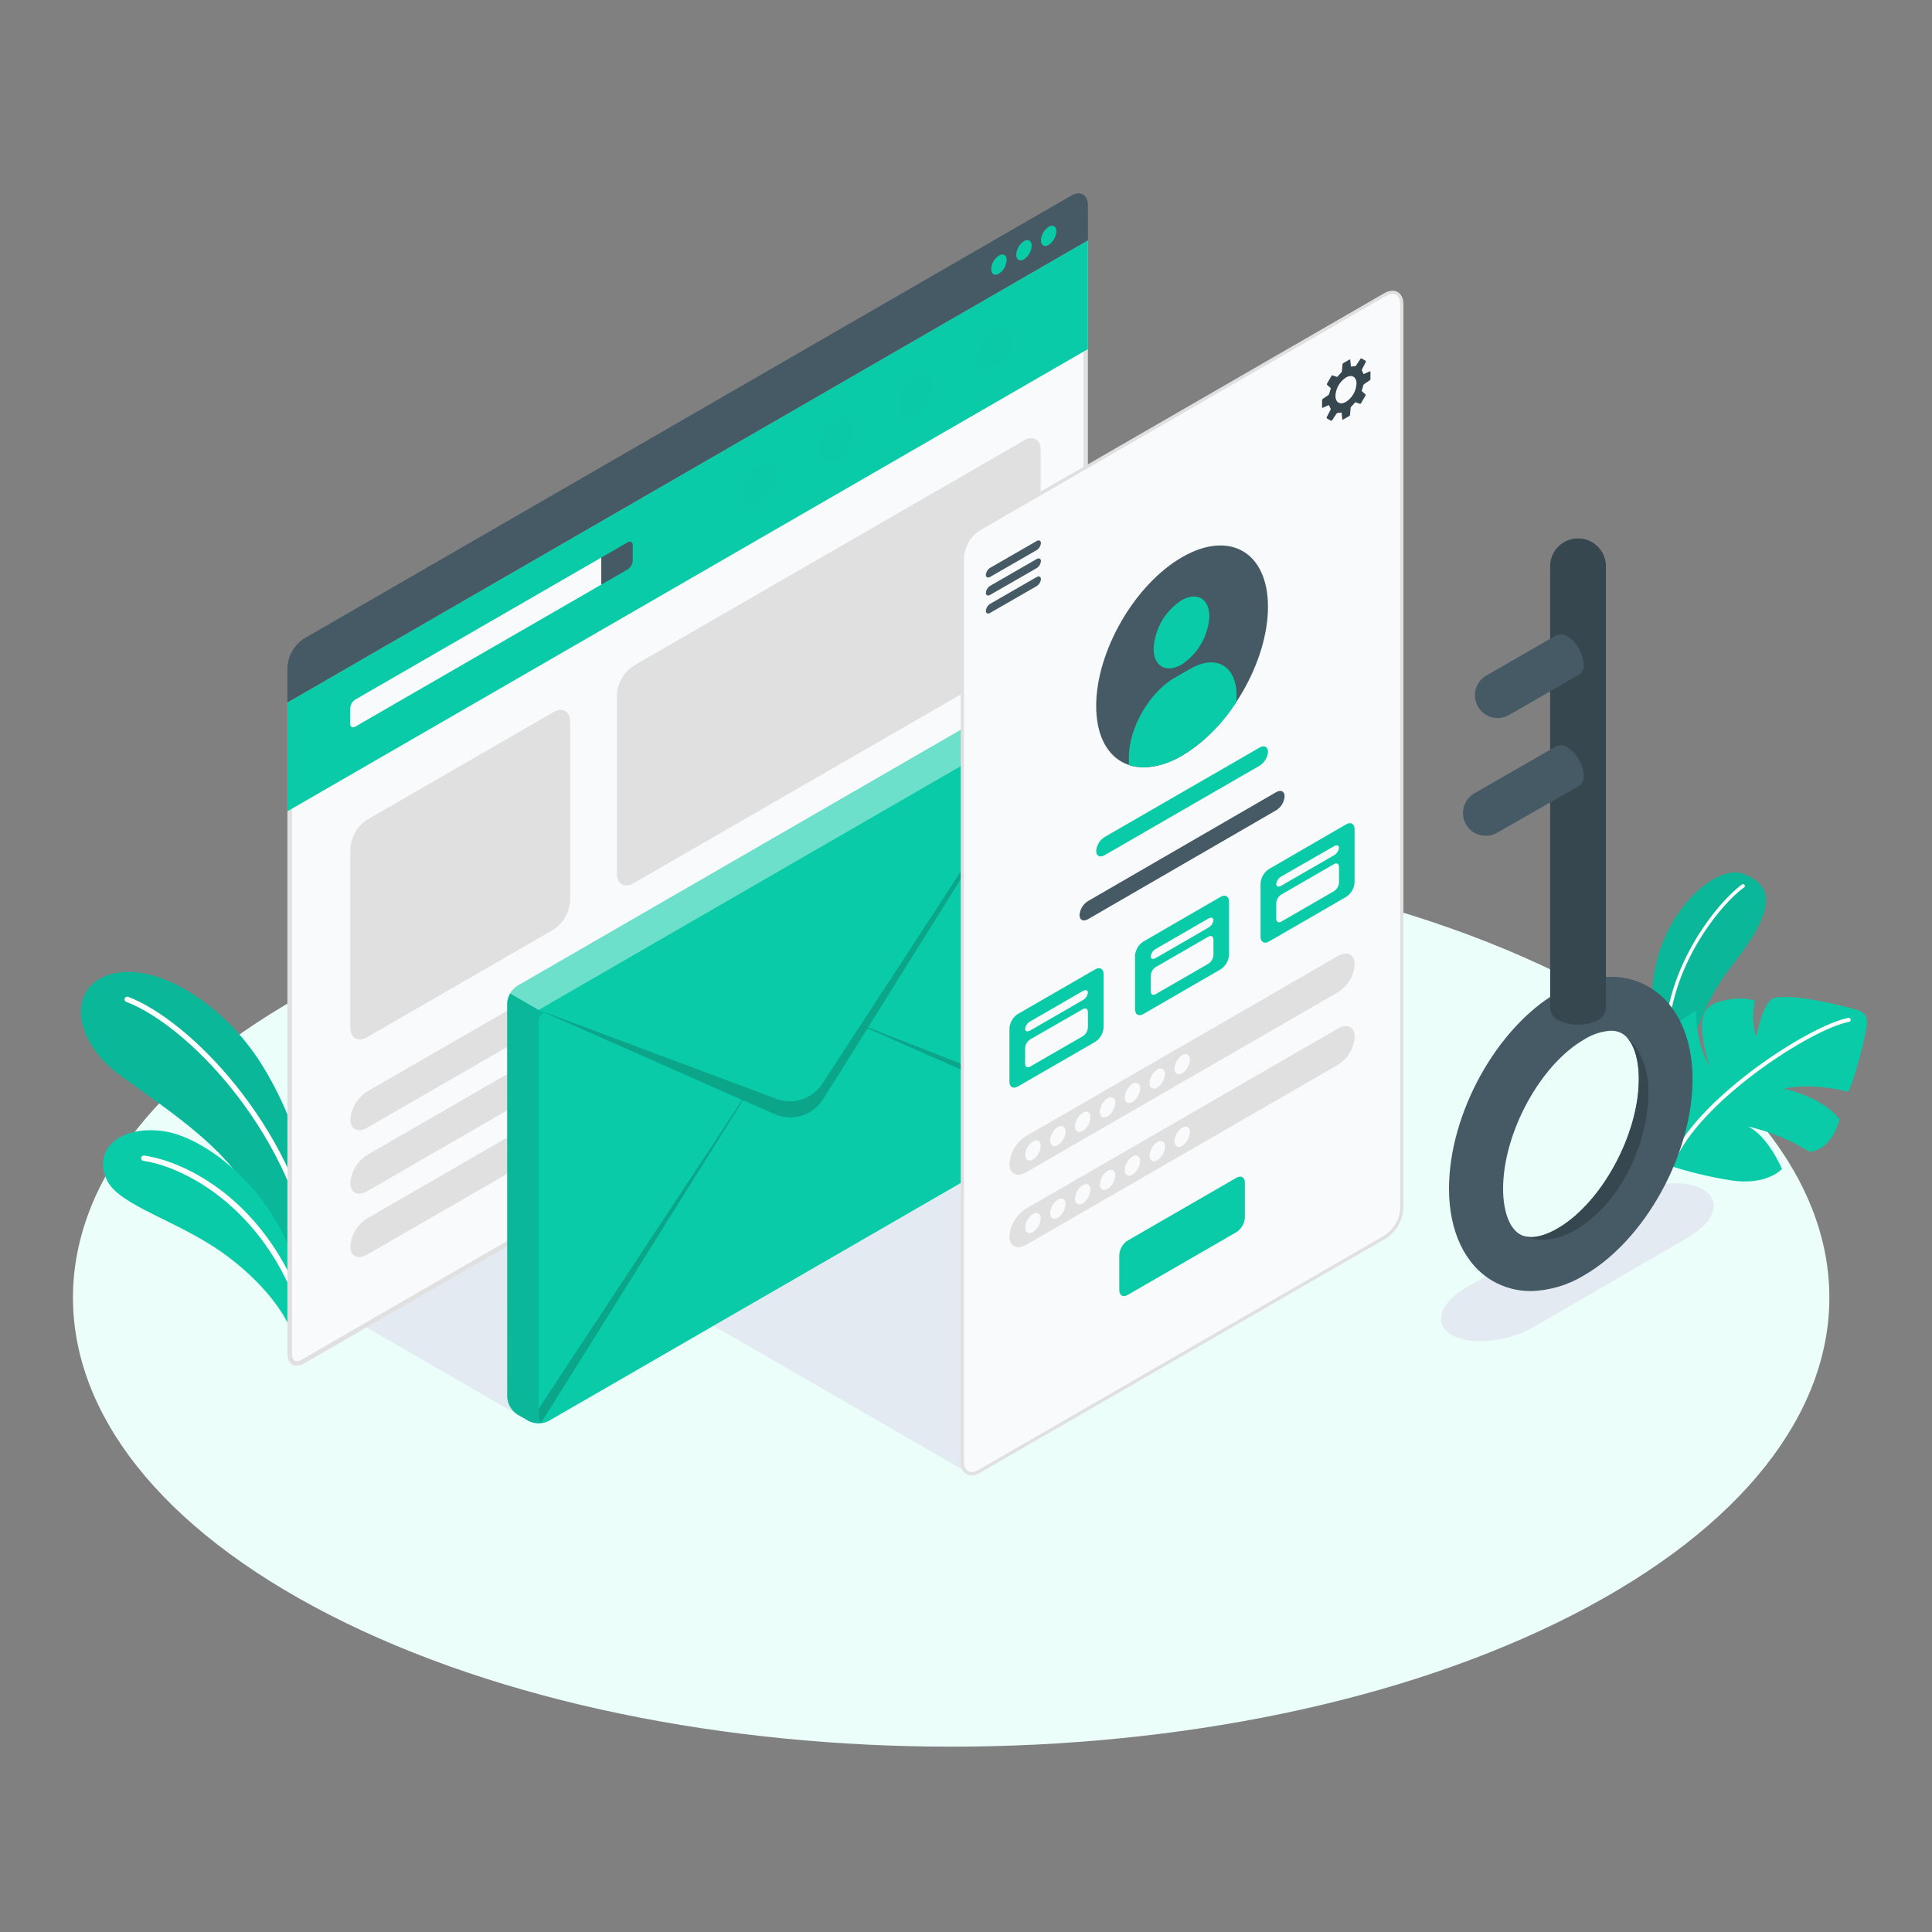 <svg width="700" height="700" viewBox="0 0 700 700" fill="none" xmlns="http://www.w3.org/2000/svg">
<rect x="0" y="0" width="700" height="700" fill="#808080" stroke="none"/>
<path d="M119.63 585.2C243.894 648.732 445.368 648.732 569.618 585.2C693.868 521.668 693.882 418.6 569.618 355.138C445.354 291.676 243.894 291.606 119.63 355.138C-4.634 418.67 -4.62 521.682 119.63 585.2Z" fill="#EBFEFA"/>
<path d="M526.022 483.714C532.84 487.648 546.224 486.29 555.912 480.69L611.8 448.224C621.502 442.624 623.826 434.896 617.008 430.948C610.19 427 596.82 428.4 587.118 434L531.258 466.494C521.556 472.052 519.218 479.78 526.022 483.714Z" fill="#E4EAF1"/>
<path d="M189.434 513.66L132.566 480.83L189.434 448V513.66Z" fill="#E4EAF1"/>
<path d="M350.168 533.302L258.51 480.354L350.182 427.504L350.168 533.302Z" fill="#E4EAF1"/>
<path d="M112.504 436.898C112.672 423.598 103.376 395.92 89.782 378.49C76.188 361.06 54.6 348.166 39.2 353.248C24.78 357.994 26.11 376.838 43.4 389.536C60.69 402.234 86.66 418.222 94.066 439.936L109.816 466.536L112.504 436.898Z" fill="#0ACBA7"/>
<path opacity="0.1" d="M112.504 436.898C112.672 423.598 103.376 395.92 89.782 378.49C76.188 361.06 54.6 348.166 39.2 353.248C24.78 357.994 26.11 376.838 43.4 389.536C60.69 402.234 86.66 418.222 94.066 439.936L109.816 466.536L112.504 436.898Z" fill="#101218"/>
<path d="M113.274 455.112C113.062 455.093 112.861 455.005 112.704 454.861C112.547 454.716 112.442 454.524 112.406 454.314C104.006 408.8 67.746 371.448 45.864 363.034C45.732 362.998 45.609 362.935 45.502 362.848C45.396 362.761 45.309 362.653 45.247 362.531C45.185 362.409 45.15 362.275 45.143 362.138C45.136 362.001 45.158 361.864 45.207 361.737C45.256 361.609 45.332 361.492 45.428 361.396C45.525 361.299 45.642 361.223 45.769 361.174C45.897 361.125 46.034 361.103 46.171 361.11C46.308 361.117 46.442 361.152 46.564 361.214C68.866 369.796 105.826 407.764 114.31 453.964C114.334 454.089 114.334 454.218 114.308 454.342C114.283 454.467 114.233 454.586 114.161 454.691C114.089 454.797 113.998 454.887 113.891 454.957C113.785 455.026 113.665 455.074 113.54 455.098L113.274 455.112Z" fill="white"/>
<path d="M106.148 484.092C104.104 476.588 95.116 464.142 80.472 453.768C64.26 442.302 43.652 436.87 38.99 428.036C33.39 417.424 42.392 407.568 59.15 409.836C75.908 412.104 105.14 435.4 109.452 469.924L106.148 484.092Z" fill="#0ACBA7"/>
<path d="M109.494 476.28C109.307 476.264 109.128 476.195 108.98 476.081C108.831 475.967 108.718 475.812 108.654 475.636C95.2 436.562 65.688 422.548 51.968 420.602C51.714 420.567 51.484 420.432 51.329 420.227C51.174 420.022 51.107 419.764 51.142 419.51C51.177 419.256 51.312 419.026 51.517 418.871C51.722 418.716 51.98 418.649 52.234 418.684C67.41 420.84 96.768 435.12 110.502 474.992C110.583 475.237 110.566 475.504 110.453 475.737C110.341 475.97 110.143 476.149 109.9 476.238C109.769 476.279 109.631 476.293 109.494 476.28Z" fill="white"/>
<path d="M608.902 399C608.902 399 610.764 371 627.284 350.14C643.804 329.28 642.796 320.74 631.4 316.54C620.004 312.34 593.6 337.47 599.424 371C605.248 404.53 608.902 399 608.902 399Z" fill="#0ACBA7"/>
<path opacity="0.1" d="M608.902 399C608.902 399 610.764 371 627.284 350.14C643.804 329.28 642.796 320.74 631.4 316.54C620.004 312.34 593.6 337.47 599.424 371C605.248 404.53 608.902 399 608.902 399Z" fill="#101218"/>
<path d="M603.848 383.012C603.683 383.013 603.524 382.951 603.402 382.84C603.28 382.728 603.204 382.575 603.19 382.41C601.272 351.526 623.07 326.186 631.19 320.446C631.259 320.396 631.336 320.36 631.419 320.34C631.502 320.321 631.587 320.318 631.671 320.332C631.755 320.347 631.835 320.378 631.906 320.424C631.977 320.47 632.039 320.53 632.086 320.6C632.185 320.742 632.224 320.917 632.196 321.087C632.167 321.257 632.072 321.409 631.932 321.51C623.924 327.11 602.532 351.988 604.436 382.326C604.444 382.496 604.386 382.663 604.273 382.791C604.161 382.919 604.004 382.998 603.834 383.012H603.848Z" fill="white"/>
<path d="M604.408 422.184C611.848 424.615 619.469 426.45 627.2 427.672C639.996 429.688 645.652 423.57 645.652 423.57C645.652 423.57 640.612 411.572 633.346 408.17C641.208 409.936 648.715 413.018 655.55 417.284C655.55 417.284 663.362 417.41 666.47 405.482C666.47 405.482 661.85 398.3 646.31 394.422C646.31 394.422 655.76 392.042 669.382 395.514C670.404 395.92 674.758 380.506 676.074 373.394C677.39 366.282 674.534 366.394 668.99 364.868C663.446 363.342 645.064 359.268 641.592 362.306C638.12 365.344 636.356 375.788 636.356 375.788C634.981 371.513 634.802 366.942 635.838 362.572C635.838 362.572 630.854 360.626 623.098 362.88C616.77 364.714 616.462 369.026 616.742 373.898C617.117 378.13 618.059 382.293 619.542 386.274C619.542 386.274 614.6 379.946 614.446 366.212C614.446 366.212 601.482 372.652 599.27 385.532C597.982 392.518 596.274 413 604.408 422.184Z" fill="#0ACBA7"/>
<path d="M606.844 419.692C606.98 419.692 607.114 419.653 607.23 419.582C607.346 419.51 607.44 419.408 607.502 419.286C617.82 397.824 656.222 372.89 669.97 370.216C670.063 370.199 670.152 370.164 670.232 370.113C670.311 370.061 670.379 369.995 670.433 369.916C670.486 369.838 670.524 369.75 670.543 369.658C670.562 369.565 670.562 369.469 670.544 369.376C670.503 369.189 670.392 369.024 670.233 368.917C670.073 368.81 669.879 368.769 669.69 368.802C655.69 371.532 616.686 396.802 606.2 418.656C606.118 418.829 606.107 419.027 606.17 419.208C606.233 419.389 606.364 419.538 606.536 419.622C606.633 419.665 606.738 419.689 606.844 419.692Z" fill="white"/>
<path d="M107.492 494.004C105.91 494.004 104.958 492.702 104.958 490.504V255.01L393.4 88.508V323.05C393.3 325.008 392.742 326.915 391.769 328.618C390.796 330.32 389.437 331.77 387.8 332.85L109.788 493.29C109.098 493.724 108.307 493.971 107.492 494.004Z" fill="#F8FAFC"/>
<path d="M392.532 89.922V323.05C392.415 324.866 391.88 326.631 390.969 328.207C390.059 329.783 388.797 331.128 387.282 332.136L109.382 492.576C108.816 492.942 108.165 493.154 107.492 493.192C105.938 493.192 105.77 491.302 105.77 490.504V255.486L392.532 89.922ZM394.17 87.122L104.132 254.534V490.504C104.132 493.304 105.532 494.83 107.492 494.83C108.449 494.795 109.381 494.51 110.194 494.004L388.108 333.55C389.872 332.399 391.34 330.848 392.393 329.024C393.446 327.2 394.055 325.153 394.17 323.05V87.08V87.122Z" fill="#E0E0E0"/>
<path d="M104.146 254.534V293.944L394.169 126.49V87.08L104.146 254.534Z" fill="#0ACBA7"/>
<path d="M126.882 256.634V262.234C126.882 263.382 127.708 263.858 128.702 263.284L217.868 211.806V202.006L128.702 253.484C128.175 253.832 127.737 254.298 127.421 254.844C127.105 255.391 126.92 256.004 126.882 256.634Z" fill="#F8FAFC"/>
<path d="M227.43 196.49C228.438 195.902 229.25 196.378 229.25 197.54V203.14C229.213 203.77 229.03 204.384 228.714 204.931C228.398 205.478 227.958 205.943 227.43 206.29L217.868 211.806V202.006L227.43 196.49Z" fill="#455A64"/>
<path d="M104.132 241.836C104.247 239.733 104.855 237.686 105.909 235.862C106.962 234.038 108.43 232.487 110.194 231.336L388.108 70.882C391.454 68.95 394.17 70.518 394.17 74.382V87.08L104.132 254.534V241.836Z" fill="#455A64"/>
<path d="M361.928 92.596C361.108 93.137 360.428 93.864 359.941 94.718C359.455 95.572 359.176 96.528 359.128 97.51C359.128 99.329 360.402 100.057 361.928 99.162C362.748 98.617 363.429 97.887 363.915 97.031C364.401 96.175 364.68 95.217 364.728 94.234C364.784 92.4 363.51 91.686 361.928 92.596Z" fill="#0ACBA7"/>
<path d="M371 87.388C370.18 87.93 369.499 88.657 369.013 89.51C368.526 90.364 368.248 91.32 368.2 92.302C368.2 94.122 369.474 94.85 371 93.954C371.818 93.407 372.498 92.677 372.984 91.822C373.47 90.966 373.749 90.009 373.8 89.026C373.8 87.206 372.512 86.478 371 87.388Z" fill="#0ACBA7"/>
<path d="M379.946 82.18C379.126 82.722 378.446 83.449 377.959 84.302C377.473 85.156 377.194 86.112 377.146 87.094C377.146 88.914 378.42 89.642 379.946 88.746C380.764 88.2 381.444 87.469 381.93 86.614C382.416 85.758 382.696 84.801 382.746 83.818C382.788 81.998 381.514 81.27 379.946 82.18Z" fill="#0ACBA7"/>
<g opacity="0.1">
<path opacity="0.1" d="M303.17 152.138C301.362 153.321 299.858 154.914 298.78 156.787C297.703 158.66 297.082 160.76 296.968 162.918C296.968 166.88 299.768 168.518 303.17 166.502C304.98 165.324 306.487 163.734 307.567 161.864C308.647 159.993 309.27 157.893 309.386 155.736C309.4 151.774 306.6 150.164 303.17 152.138Z" fill="#101218"/>
<path opacity="0.1" d="M274.75 168.56C272.939 169.738 271.433 171.327 270.352 173.198C269.272 175.069 268.649 177.168 268.534 179.326C268.534 183.288 271.334 184.926 274.75 182.924C276.558 181.741 278.062 180.148 279.139 178.275C280.217 176.402 280.838 174.301 280.952 172.144C280.952 168.182 278.18 166.6 274.75 168.56Z" fill="#101218"/>
<path opacity="0.1" d="M331.604 135.8C329.796 136.98 328.292 138.57 327.214 140.441C326.137 142.311 325.516 144.41 325.402 146.566C325.402 150.528 328.202 152.166 331.604 150.15C333.415 148.972 334.922 147.383 336.003 145.512C337.083 143.641 337.706 141.541 337.82 139.384C337.82 135.352 335.048 133.742 331.604 135.8Z" fill="#101218"/>
<path opacity="0.1" d="M360.051 119.28C358.241 120.458 356.734 122.048 355.654 123.918C354.574 125.789 353.951 127.889 353.835 130.046C353.835 134.008 356.635 135.646 360.051 133.63C361.862 132.451 363.369 130.862 364.449 128.991C365.529 127.121 366.152 125.021 366.267 122.864C366.267 118.902 363.481 117.292 360.051 119.28Z" fill="#101218"/>
</g>
<path d="M133 297.01L200.494 258.034C203.84 256.102 206.555 257.67 206.555 261.534V326.34C206.441 328.443 205.832 330.49 204.779 332.314C203.726 334.138 202.257 335.689 200.494 336.84L133 375.802C129.654 377.734 126.938 376.166 126.938 372.302V307.51C127.052 305.407 127.661 303.36 128.714 301.536C129.767 299.712 131.236 298.161 133 297.01Z" fill="#E0E0E0"/>
<path d="M229.6 241.191L371 159.599C374.346 157.653 377.062 159.221 377.062 163.099V227.891C376.947 229.995 376.338 232.041 375.285 233.866C374.232 235.69 372.764 237.24 371 238.391L229.6 319.984C226.254 321.915 223.538 320.348 223.538 316.484V251.691C223.653 249.588 224.261 247.542 225.314 245.717C226.368 243.893 227.836 242.343 229.6 241.191Z" fill="#E0E0E0"/>
<path d="M133 395.499L240.296 333.549C243.656 331.617 246.371 332.989 246.371 336.615C246.222 338.651 245.595 340.623 244.542 342.372C243.489 344.121 242.039 345.597 240.309 346.681L133 408.631C129.654 410.563 126.938 409.191 126.938 405.565C127.087 403.53 127.714 401.557 128.767 399.809C129.82 398.06 131.27 396.584 133 395.499Z" fill="#E0E0E0"/>
<path d="M133 418.488L240.296 356.538C243.656 354.606 246.371 355.978 246.371 359.604C246.222 361.64 245.595 363.612 244.542 365.36C243.489 367.109 242.039 368.585 240.309 369.67L133 431.62C129.654 433.552 126.938 432.18 126.938 428.554C127.087 426.518 127.714 424.546 128.767 422.797C129.82 421.048 131.27 419.572 133 418.488Z" fill="#E0E0E0"/>
<path d="M133 441.462L240.296 379.512C243.656 377.58 246.371 378.952 246.371 382.578C246.222 384.614 245.595 386.586 244.542 388.335C243.489 390.084 242.039 391.56 240.309 392.644L133 454.594C129.654 456.526 126.938 455.154 126.938 451.528C127.087 449.492 127.714 447.52 128.767 445.772C129.82 444.023 131.27 442.547 133 441.462Z" fill="#E0E0E0"/>
<path d="M183.75 363.538C183.822 362.276 184.188 361.049 184.821 359.955C185.453 358.861 186.333 357.93 187.39 357.238L373.464 249.816C374.592 249.243 375.839 248.944 377.104 248.944C378.369 248.944 379.616 249.243 380.744 249.816L384.846 252.182C385.903 252.873 386.782 253.804 387.412 254.899C388.042 255.993 388.405 257.221 388.472 258.482V401.114C388.403 402.375 388.039 403.602 387.409 404.696C386.779 405.79 385.901 406.721 384.846 407.414L198.8 514.836C197.672 515.409 196.425 515.708 195.16 515.708C193.895 515.708 192.648 515.409 191.52 514.836L187.418 512.47C186.36 511.779 185.479 510.848 184.847 509.754C184.215 508.66 183.849 507.432 183.778 506.17L183.75 363.538Z" fill="#0ACBA7"/>
<path opacity="0.4" d="M184.8 359.954L195.132 365.918L387.394 254.898C386.779 253.79 385.899 252.852 384.832 252.168L380.8 249.816C379.677 249.243 378.434 248.944 377.174 248.944C375.913 248.944 374.671 249.243 373.548 249.816L187.39 357.238C186.311 357.91 185.42 358.844 184.8 359.954Z" fill="white"/>
<path opacity="0.1" d="M183.75 363.538V506.17C183.821 507.432 184.187 508.66 184.819 509.754C185.451 510.848 186.332 511.779 187.39 512.47L191.492 514.836C191.807 515.019 192.14 515.169 192.486 515.284C192.973 515.448 193.475 515.565 193.984 515.634C194.94 515.751 195.91 515.714 196.854 515.522C197.096 515.478 197.334 515.417 197.568 515.34L198.002 515.172C197.726 515.291 197.428 515.353 197.127 515.353C196.826 515.353 196.528 515.291 196.252 515.172C195.865 514.914 195.556 514.554 195.361 514.131C195.166 513.709 195.091 513.24 195.146 512.778V370.118C195.109 369.47 195.27 368.825 195.608 368.27C195.945 367.715 196.443 367.276 197.036 367.01L195.146 365.918L184.8 359.954C184.151 361.04 183.79 362.274 183.75 363.538Z" fill="#101218"/>
<path opacity="0.2" d="M195.146 365.918L281.316 398.118C284.296 399.228 287.565 399.291 290.585 398.297C293.606 397.302 296.197 395.308 297.934 392.644L311.766 371.448L388.094 254.506L314.524 372.246L388.472 401.184C388.411 402.47 388.02 403.718 387.338 404.81L314.328 372.61L298.2 398.3C296.413 401.154 293.658 403.269 290.438 404.256C287.219 405.244 283.752 405.038 280.672 403.676L269.22 398.622L196.252 515.2C195.864 514.942 195.556 514.582 195.361 514.159C195.166 513.737 195.091 513.268 195.146 512.806V510.44L268.898 398.538L195.146 365.918Z" fill="#101218"/>
<path d="M348.67 202.174V529.634C348.67 533.498 351.386 535.066 354.732 533.134L501.844 448.196C503.608 447.045 505.076 445.495 506.129 443.67C507.182 441.846 507.791 439.8 507.906 437.696V110.236C507.906 106.372 505.19 104.804 501.844 106.736L354.732 191.674C352.966 192.824 351.497 194.374 350.444 196.199C349.39 198.023 348.783 200.071 348.67 202.174Z" fill="#F8FAFC" stroke="#E0E0E0" stroke-width="1.17" stroke-miterlimit="10"/>
<path d="M357.196 208.264C357.243 207.746 357.411 207.245 357.685 206.803C357.96 206.361 358.334 205.989 358.778 205.716L375.578 196.042C376.446 195.538 377.146 195.874 377.146 196.784C377.101 197.302 376.936 197.802 376.664 198.244C376.392 198.686 376.02 199.059 375.578 199.332L358.778 209.006C357.91 209.51 357.196 209.174 357.196 208.264Z" fill="#455A64"/>
<path d="M357.196 214.788C357.242 214.269 357.409 213.768 357.684 213.326C357.959 212.883 358.333 212.512 358.778 212.24L375.578 202.566C376.446 202.062 377.146 202.398 377.146 203.294C377.103 203.814 376.939 204.317 376.667 204.762C376.395 205.207 376.021 205.582 375.578 205.856L358.778 215.516C357.91 216.02 357.196 215.698 357.196 214.788Z" fill="#455A64"/>
<path d="M357.196 221.312C357.242 220.794 357.409 220.293 357.684 219.85C357.959 219.408 358.333 219.036 358.778 218.764L375.578 209.09C376.446 208.586 377.146 208.908 377.146 209.818C377.103 210.337 376.939 210.837 376.667 211.28C376.394 211.723 376.021 212.095 375.578 212.366L358.778 222.04C357.91 222.6 357.196 222.222 357.196 221.312Z" fill="#455A64"/>
<path d="M496.538 137.34V134.722C496.539 134.69 496.532 134.659 496.517 134.631C496.502 134.602 496.48 134.579 496.453 134.562C496.426 134.545 496.395 134.535 496.364 134.534C496.332 134.532 496.3 134.539 496.272 134.554L494.256 135.464C494.224 135.48 494.189 135.488 494.154 135.489C494.118 135.489 494.083 135.482 494.051 135.467C494.019 135.452 493.99 135.431 493.968 135.404C493.945 135.376 493.929 135.344 493.92 135.31C493.813 134.961 493.663 134.627 493.472 134.316C493.434 134.24 493.414 134.156 493.414 134.071C493.414 133.986 493.434 133.902 493.472 133.826L494.872 131.11C494.906 131.041 494.912 130.962 494.889 130.888C494.865 130.815 494.814 130.754 494.746 130.718L493.346 129.878C493.28 129.845 493.204 129.836 493.132 129.854C493.059 129.872 492.996 129.915 492.954 129.976L491.274 132.496C491.224 132.564 491.158 132.618 491.083 132.655C491.007 132.691 490.924 132.709 490.84 132.706C490.473 132.703 490.107 132.741 489.748 132.818C489.714 132.829 489.677 132.832 489.642 132.826C489.607 132.821 489.573 132.808 489.543 132.788C489.514 132.767 489.489 132.741 489.471 132.71C489.453 132.679 489.442 132.644 489.44 132.608L489.216 130.41C489.216 130.256 489.076 130.186 488.95 130.27L486.682 131.572C486.61 131.619 486.549 131.681 486.503 131.753C486.458 131.826 486.428 131.907 486.416 131.992L486.192 134.512C486.162 134.691 486.079 134.857 485.954 134.988C485.499 135.423 485.078 135.891 484.694 136.388C484.64 136.451 484.569 136.496 484.489 136.519C484.409 136.541 484.325 136.54 484.246 136.514L482.846 136.01C482.771 135.986 482.69 135.989 482.616 136.017C482.542 136.045 482.48 136.097 482.44 136.164L480.774 139.048C480.74 139.117 480.728 139.194 480.741 139.269C480.754 139.345 480.79 139.414 480.844 139.468L482.02 140.476C482.077 140.534 482.118 140.606 482.138 140.685C482.158 140.764 482.156 140.846 482.132 140.924C481.916 141.5 481.738 142.089 481.6 142.688C481.553 142.858 481.455 143.009 481.32 143.122L479.248 144.522C479.179 144.576 479.122 144.643 479.081 144.721C479.04 144.798 479.015 144.883 479.01 144.97V147.574C479.003 147.608 479.006 147.642 479.02 147.674C479.033 147.705 479.056 147.732 479.085 147.75C479.114 147.769 479.147 147.778 479.182 147.776C479.216 147.775 479.249 147.763 479.276 147.742L481.292 146.832C481.325 146.819 481.36 146.813 481.396 146.815C481.431 146.816 481.466 146.825 481.497 146.841C481.529 146.857 481.557 146.879 481.58 146.907C481.602 146.934 481.619 146.966 481.628 147C481.734 147.349 481.885 147.683 482.076 147.994C482.114 148.07 482.134 148.154 482.134 148.239C482.134 148.324 482.114 148.408 482.076 148.484L480.676 151.186C480.644 151.258 480.639 151.338 480.662 151.413C480.686 151.488 480.735 151.551 480.802 151.592L482.202 152.432C482.268 152.466 482.344 152.474 482.416 152.456C482.488 152.438 482.551 152.395 482.594 152.334L484.274 149.814C484.324 149.747 484.389 149.692 484.465 149.656C484.541 149.619 484.624 149.601 484.708 149.604C485.075 149.607 485.441 149.57 485.8 149.492C485.834 149.482 485.87 149.479 485.906 149.484C485.941 149.489 485.975 149.503 486.005 149.523C486.034 149.543 486.059 149.57 486.077 149.601C486.095 149.632 486.105 149.666 486.108 149.702L486.332 151.9C486.332 152.054 486.458 152.124 486.598 152.04L488.866 150.738C488.937 150.688 488.998 150.623 489.044 150.549C489.089 150.474 489.119 150.391 489.132 150.304L489.356 147.784C489.383 147.609 489.467 147.447 489.594 147.322C490.048 146.888 490.469 146.42 490.854 145.922C490.908 145.859 490.979 145.814 491.059 145.791C491.139 145.769 491.223 145.771 491.302 145.796L492.702 146.3C492.777 146.324 492.858 146.322 492.932 146.294C493.005 146.266 493.067 146.214 493.108 146.146L494.774 143.262C494.809 143.191 494.82 143.109 494.805 143.031C494.79 142.953 494.75 142.881 494.69 142.828L493.528 141.834C493.47 141.777 493.429 141.705 493.41 141.626C493.39 141.547 493.392 141.464 493.416 141.386C493.632 140.81 493.809 140.221 493.948 139.622C493.987 139.449 494.086 139.295 494.228 139.188L496.3 137.788C496.368 137.734 496.424 137.666 496.465 137.589C496.506 137.512 496.531 137.427 496.538 137.34ZM487.676 145.6C485.562 146.832 483.854 145.838 483.854 143.402C483.919 142.072 484.3 140.777 484.965 139.623C485.629 138.47 486.558 137.49 487.676 136.766C489.79 135.548 491.498 136.542 491.498 138.978C491.43 140.306 491.048 141.598 490.384 142.749C489.72 143.9 488.791 144.878 487.676 145.6Z" fill="#37474F"/>
<path d="M428.288 201.881C445.48 191.955 459.41 200.005 459.41 219.857C459.41 239.709 445.48 263.831 428.288 273.757C411.096 283.683 397.166 275.633 397.166 255.795C397.166 235.957 411.096 211.807 428.288 201.881Z" fill="#455A64"/>
<path d="M428.078 217.505C433.678 214.285 438.172 216.889 438.172 223.329C437.98 226.829 436.966 230.235 435.212 233.271C433.459 236.306 431.014 238.886 428.078 240.801C422.478 244.021 417.97 241.417 417.97 234.977C418.162 231.475 419.178 228.067 420.934 225.032C422.69 221.996 425.138 219.417 428.078 217.505Z" fill="#0ACBA7"/>
<path d="M448 251.833C448 241.263 440.566 236.965 431.41 242.257L425.6 245.561C416.444 250.853 409.01 263.761 409.01 274.303V277.201C410.738 277.753 412.543 278.032 414.358 278.027C419.269 277.86 424.052 276.412 428.232 273.827C436.228 268.915 442.991 262.233 448 254.297V251.833Z" fill="#0ACBA7"/>
<path d="M400.204 303.283L456.4 270.845C458.066 269.879 459.424 270.565 459.424 272.385C459.348 273.401 459.035 274.385 458.51 275.258C457.985 276.131 457.262 276.868 456.4 277.411L400.218 309.849C398.538 310.829 397.18 310.129 397.18 308.323C397.252 307.304 397.564 306.317 398.089 305.441C398.614 304.566 399.339 303.826 400.204 303.283Z" fill="#0ACBA7"/>
<path d="M394.17 326.494L462.406 287C464.086 286.034 465.444 286.72 465.444 288.54C465.368 289.558 465.053 290.543 464.525 291.416C463.997 292.289 463.271 293.026 462.406 293.566L394.17 333.06C392.49 334.026 391.132 333.34 391.132 331.52C391.208 330.503 391.523 329.517 392.05 328.644C392.578 327.771 393.304 327.034 394.17 326.494Z" fill="#455A64"/>
<path d="M464.226 318.836L483.336 307.804C484.344 307.23 485.156 307.496 485.156 308.406C485.08 308.964 484.876 309.497 484.561 309.964C484.245 310.43 483.826 310.817 483.336 311.094L464.226 322.126C463.232 322.7 462.406 322.434 462.406 321.538C462.483 320.979 462.686 320.445 463.002 319.976C463.317 319.508 463.736 319.118 464.226 318.836Z" fill="#37474F"/>
<path d="M368.76 367.403L396.83 351.205C398.496 350.239 399.854 351.023 399.854 352.955V372.219C399.796 373.269 399.492 374.292 398.967 375.204C398.442 376.116 397.71 376.891 396.83 377.469L368.76 393.667C367.094 394.633 365.736 393.849 365.736 391.917V372.653C365.794 371.602 366.097 370.579 366.623 369.667C367.148 368.756 367.88 367.98 368.76 367.403Z" fill="#0ACBA7"/>
<path d="M373.24 370.09L392.35 359.058C393.358 358.484 394.17 358.75 394.17 359.646C394.096 360.207 393.894 360.742 393.578 361.211C393.262 361.68 392.842 362.069 392.35 362.348L373.24 373.38C372.232 373.954 371.42 373.688 371.42 372.792C371.494 372.232 371.696 371.696 372.012 371.227C372.328 370.758 372.748 370.369 373.24 370.09Z" fill="#F8FAFC"/>
<path d="M371.42 379.806V385.406C371.42 386.568 372.232 387.03 373.24 386.456L392.35 375.424C392.88 375.079 393.321 374.614 393.637 374.067C393.953 373.52 394.136 372.905 394.17 372.274V366.674C394.17 365.512 393.358 365.05 392.35 365.624L373.24 376.6C372.704 376.952 372.26 377.426 371.944 377.984C371.627 378.541 371.448 379.166 371.42 379.806Z" fill="#F8FAFC"/>
<path d="M414.26 341.138L442.26 324.94C443.94 323.974 445.298 324.758 445.298 326.69V345.954C445.241 347.006 444.936 348.031 444.408 348.943C443.88 349.855 443.144 350.63 442.26 351.204L414.26 367.402C412.58 368.368 411.236 367.584 411.236 365.652V346.388C411.29 345.336 411.593 344.313 412.118 343.4C412.644 342.488 413.378 341.713 414.26 341.138Z" fill="#0ACBA7"/>
<path d="M418.74 343.826L437.85 332.794C438.844 332.22 439.656 332.486 439.656 333.382C439.582 333.941 439.38 334.475 439.067 334.943C438.754 335.412 438.338 335.802 437.85 336.084L418.74 347.116C417.732 347.69 416.92 347.424 416.92 346.514C416.996 345.956 417.199 345.423 417.515 344.957C417.831 344.491 418.25 344.104 418.74 343.826Z" fill="#F8FAFC"/>
<path d="M416.92 353.542V359.142C416.92 360.304 417.732 360.766 418.74 360.192L437.85 349.16C438.376 348.812 438.813 348.346 439.126 347.799C439.44 347.253 439.621 346.64 439.656 346.01V340.41C439.656 339.248 438.83 338.786 437.836 339.36L418.726 350.392C418.199 350.739 417.761 351.205 417.447 351.752C417.133 352.299 416.953 352.912 416.92 353.542Z" fill="#F8FAFC"/>
<path d="M459.76 314.875L487.76 298.663C489.426 297.697 490.784 298.481 490.784 300.413V319.691C490.726 320.741 490.422 321.764 489.897 322.676C489.372 323.588 488.64 324.363 487.76 324.941L459.76 341.139C458.08 342.105 456.722 341.321 456.722 339.389V320.125C456.779 319.072 457.084 318.048 457.612 317.136C458.14 316.223 458.876 315.449 459.76 314.875Z" fill="#0ACBA7"/>
<path d="M464.226 317.562L483.336 306.6C484.344 306.012 485.156 306.278 485.156 307.188C485.083 307.747 484.881 308.281 484.565 308.748C484.249 309.215 483.828 309.601 483.336 309.876L464.226 320.908C463.232 321.496 462.406 321.23 462.406 320.32C462.471 319.75 462.67 319.203 462.986 318.723C463.302 318.244 463.727 317.846 464.226 317.562Z" fill="#F8FAFC"/>
<path d="M462.406 327.278V332.878C462.406 334.026 463.232 334.502 464.226 333.928L483.336 322.882C483.866 322.538 484.308 322.074 484.624 321.526C484.94 320.979 485.123 320.364 485.156 319.732V314.132C485.156 312.97 484.344 312.494 483.336 313.082L464.226 324.114C463.695 324.461 463.253 324.929 462.937 325.479C462.621 326.028 462.439 326.645 462.406 327.278Z" fill="#F8FAFC"/>
<path d="M371.798 411.601L484.778 346.375C488.138 344.443 490.84 345.815 490.84 349.441C490.694 351.477 490.068 353.451 489.015 355.2C487.961 356.949 486.51 358.425 484.778 359.507L371.798 424.733C368.452 426.665 365.736 425.293 365.736 421.667C365.885 419.631 366.512 417.659 367.565 415.91C368.618 414.161 370.068 412.685 371.798 411.601Z" fill="#E0E0E0"/>
<path d="M371.798 437.878L484.778 372.652C488.138 370.72 490.84 372.092 490.84 375.718C490.694 377.755 490.068 379.728 489.015 381.477C487.961 383.226 486.51 384.702 484.778 385.784L371.798 451.024C368.452 452.956 365.736 451.584 365.736 447.944C365.885 445.908 366.512 443.936 367.565 442.187C368.618 440.439 370.068 438.962 371.798 437.878Z" fill="#E0E0E0"/>
<path d="M408.576 449.484L448 426.72C449.68 425.754 451.038 426.538 451.038 428.47V441.168C450.981 442.221 450.676 443.245 450.148 444.157C449.62 445.07 448.884 445.844 448 446.418L408.576 469.182C406.896 470.148 405.538 469.364 405.538 467.432V454.734C405.595 453.682 405.9 452.658 406.428 451.745C406.956 450.833 407.692 450.058 408.576 449.484Z" fill="#0ACBA7"/>
<path d="M374.262 413.546C373.442 414.091 372.761 414.821 372.275 415.677C371.789 416.533 371.51 417.491 371.462 418.474C371.462 420.28 372.736 421.022 374.262 420.112C375.082 419.568 375.763 418.838 376.249 417.982C376.735 417.126 377.014 416.168 377.062 415.184C377.104 413.378 375.83 412.636 374.262 413.546Z" fill="#F8FAFC"/>
<path d="M383.278 408.338C382.456 408.881 381.775 409.611 381.288 410.467C380.802 411.323 380.524 412.282 380.478 413.266C380.478 415.072 381.738 415.814 383.278 414.904C384.098 414.359 384.779 413.629 385.265 412.774C385.751 411.918 386.03 410.959 386.078 409.976C386.12 408.17 384.846 407.4 383.278 408.338Z" fill="#F8FAFC"/>
<path d="M392.28 403.201C391.46 403.745 390.779 404.475 390.293 405.331C389.807 406.187 389.528 407.145 389.48 408.129C389.48 409.935 390.754 410.677 392.28 409.767C393.1 409.222 393.781 408.492 394.267 407.636C394.753 406.78 395.032 405.822 395.08 404.839C395.122 402.963 393.848 402.221 392.28 403.201Z" fill="#F8FAFC"/>
<path d="M401.296 397.922C400.475 398.466 399.794 399.196 399.308 400.052C398.821 400.908 398.543 401.867 398.496 402.85C398.496 404.656 399.77 405.398 401.296 404.488C402.116 403.944 402.797 403.214 403.283 402.358C403.769 401.502 404.048 400.544 404.096 399.56C404.138 397.754 402.864 397.012 401.296 397.922Z" fill="#F8FAFC"/>
<path d="M410.298 392.714C409.478 393.259 408.797 393.989 408.311 394.845C407.825 395.701 407.546 396.659 407.498 397.642C407.498 399.448 408.772 400.19 410.298 399.28C411.118 398.736 411.799 398.006 412.285 397.15C412.771 396.294 413.05 395.336 413.098 394.352C413.14 392.546 411.866 391.804 410.298 392.714Z" fill="#F8FAFC"/>
<path d="M419.3 387.506C418.48 388.051 417.799 388.781 417.313 389.637C416.827 390.493 416.548 391.451 416.5 392.434C416.5 394.24 417.774 394.982 419.3 394.072C420.122 393.529 420.803 392.8 421.29 391.944C421.776 391.087 422.054 390.128 422.1 389.144C422.142 387.338 420.882 386.596 419.3 387.506Z" fill="#F8FAFC"/>
<path d="M428.316 382.299C427.496 382.844 426.816 383.573 426.329 384.429C425.843 385.285 425.564 386.244 425.516 387.227C425.516 389.033 426.79 389.775 428.316 388.865C429.136 388.32 429.817 387.59 430.303 386.734C430.789 385.878 431.068 384.92 431.116 383.937C431.2 382.201 429.884 381.389 428.316 382.299Z" fill="#F8FAFC"/>
<path d="M374.262 439.839C373.443 440.385 372.764 441.115 372.278 441.971C371.792 442.827 371.512 443.784 371.462 444.767C371.462 446.587 372.736 447.315 374.262 446.405C375.082 445.863 375.762 445.136 376.249 444.282C376.735 443.428 377.014 442.472 377.062 441.491C377.104 439.671 375.83 438.943 374.262 439.839Z" fill="#F8FAFC"/>
<path d="M383.278 434.631C382.457 435.175 381.776 435.904 381.29 436.76C380.803 437.617 380.525 438.575 380.478 439.559C380.478 441.379 381.738 442.107 383.278 441.197C384.098 440.655 384.778 439.928 385.265 439.074C385.751 438.22 386.03 437.264 386.078 436.283C386.12 434.463 384.846 433.735 383.278 434.631Z" fill="#F8FAFC"/>
<path d="M392.28 429.422C391.462 429.969 390.782 430.699 390.296 431.554C389.81 432.41 389.53 433.367 389.48 434.35C389.48 436.17 390.754 436.898 392.28 435.988C393.1 435.446 393.78 434.719 394.267 433.865C394.753 433.012 395.032 432.055 395.08 431.074C395.122 429.254 393.848 428.512 392.28 429.422Z" fill="#F8FAFC"/>
<path d="M401.296 424.201C400.476 424.745 399.795 425.475 399.309 426.331C398.823 427.187 398.544 428.145 398.496 429.129C398.496 430.949 399.77 431.677 401.296 430.767C402.116 430.225 402.796 429.498 403.283 428.644C403.769 427.79 404.048 426.834 404.096 425.853C404.138 424.047 402.864 423.305 401.296 424.201Z" fill="#F8FAFC"/>
<path d="M410.298 419.006C409.478 419.551 408.797 420.281 408.311 421.137C407.825 421.993 407.546 422.951 407.498 423.934C407.498 425.754 408.772 426.482 410.298 425.572C411.118 425.03 411.798 424.303 412.285 423.449C412.771 422.596 413.05 421.639 413.098 420.658C413.14 418.838 411.866 418.096 410.298 419.006Z" fill="#F8FAFC"/>
<path d="M419.3 413.798C418.48 414.343 417.799 415.073 417.313 415.929C416.827 416.785 416.548 417.743 416.5 418.726C416.5 420.546 417.774 421.274 419.3 420.364C420.123 419.823 420.806 419.094 421.293 418.237C421.78 417.381 422.056 416.421 422.1 415.436C422.142 413.63 420.882 412.888 419.3 413.798Z" fill="#F8FAFC"/>
<path d="M428.316 408.59C427.496 409.135 426.816 409.865 426.329 410.721C425.843 411.577 425.564 412.535 425.516 413.518C425.516 415.338 426.79 416.066 428.316 415.156C429.137 414.612 429.818 413.883 430.305 413.027C430.791 412.171 431.069 411.212 431.116 410.228C431.2 408.422 429.884 407.68 428.316 408.59Z" fill="#F8FAFC"/>
<path d="M554.666 467.782C549.828 467.815 545.068 466.559 540.876 464.142C530.782 458.304 525 446.124 525 430.682C525 403.55 542.248 372.344 564.2 359.632C576.058 352.786 587.832 352.044 597.366 357.546C607.446 363.37 613.242 375.564 613.242 390.992C613.242 418.124 595.994 449.344 573.972 462.056C568.148 465.619 561.491 467.593 554.666 467.782ZM583.59 373.45C580.182 373.691 576.887 374.773 574 376.6C558.04 385.77 544.6 410.564 544.6 430.682C544.6 438.83 546.882 445.018 550.704 447.216C555.058 449.736 561.12 446.992 564.326 445.13C580.328 435.904 593.824 411.11 593.824 390.992C593.824 382.844 591.542 376.67 587.72 374.458C586.46 373.753 585.033 373.405 583.59 373.45Z" fill="#455A64"/>
<path d="M597.254 395.332C597.254 380.086 587.65 374.458 587.65 374.458C591.472 376.67 593.754 382.858 593.754 390.992C593.754 411.11 580.258 435.904 564.256 445.13C561.05 446.992 555.002 449.736 550.634 447.216C550.634 447.216 558.74 452.256 569.94 446.138C586.152 437.304 597.254 415.45 597.254 395.332Z" fill="#37474F"/>
<path d="M581.854 204.806C581.757 202.192 580.65 199.718 578.766 197.903C576.882 196.088 574.369 195.074 571.753 195.074C569.137 195.074 566.623 196.088 564.74 197.903C562.856 199.718 561.749 202.192 561.652 204.806V365.4C561.724 366.3 562.036 367.165 562.556 367.903C563.075 368.642 563.783 369.228 564.606 369.6C566.82 370.719 569.266 371.301 571.746 371.301C574.226 371.301 576.672 370.719 578.886 369.6C579.712 369.231 580.424 368.646 580.946 367.907C581.468 367.168 581.782 366.302 581.854 365.4V204.834V204.806Z" fill="#37474F"/>
<path d="M573.79 240.702C573.68 238.677 573.093 236.706 572.079 234.95C571.065 233.194 569.651 231.701 567.952 230.594C567.353 230.154 566.644 229.888 565.903 229.824C565.163 229.76 564.418 229.9 563.752 230.23L538.86 244.58L538.258 244.93C538.167 244.967 538.082 245.019 538.006 245.084C537.582 245.37 537.184 245.693 536.816 246.05C535.412 247.449 534.559 249.307 534.411 251.284C534.263 253.26 534.831 255.224 536.011 256.817C537.191 258.41 538.905 259.525 540.839 259.959C542.773 260.393 544.799 260.117 546.546 259.182L547.022 258.902L572.096 244.468C572.686 244.046 573.154 243.475 573.452 242.813C573.749 242.152 573.866 241.423 573.79 240.702Z" fill="#455A64"/>
<path d="M573.79 280.91C573.677 278.887 573.09 276.919 572.076 275.166C571.062 273.412 569.649 271.922 567.952 270.816C567.355 270.371 566.647 270.101 565.905 270.034C565.164 269.967 564.419 270.107 563.752 270.438L534.548 287.238L533.946 287.588C533.856 287.627 533.771 287.679 533.694 287.742C533.267 288.025 532.869 288.348 532.504 288.708C531.592 289.616 530.904 290.723 530.495 291.943C530.085 293.163 529.966 294.461 530.145 295.736C530.324 297.01 530.798 298.225 531.528 299.284C532.258 300.344 533.225 301.219 534.352 301.84C535.568 302.485 536.924 302.821 538.3 302.82C539.673 302.826 541.025 302.489 542.234 301.84C542.402 301.756 542.556 301.644 542.71 301.56L572.11 284.76C572.711 284.329 573.185 283.744 573.48 283.066C573.776 282.388 573.883 281.643 573.79 280.91Z" fill="#455A64"/>
</svg>
